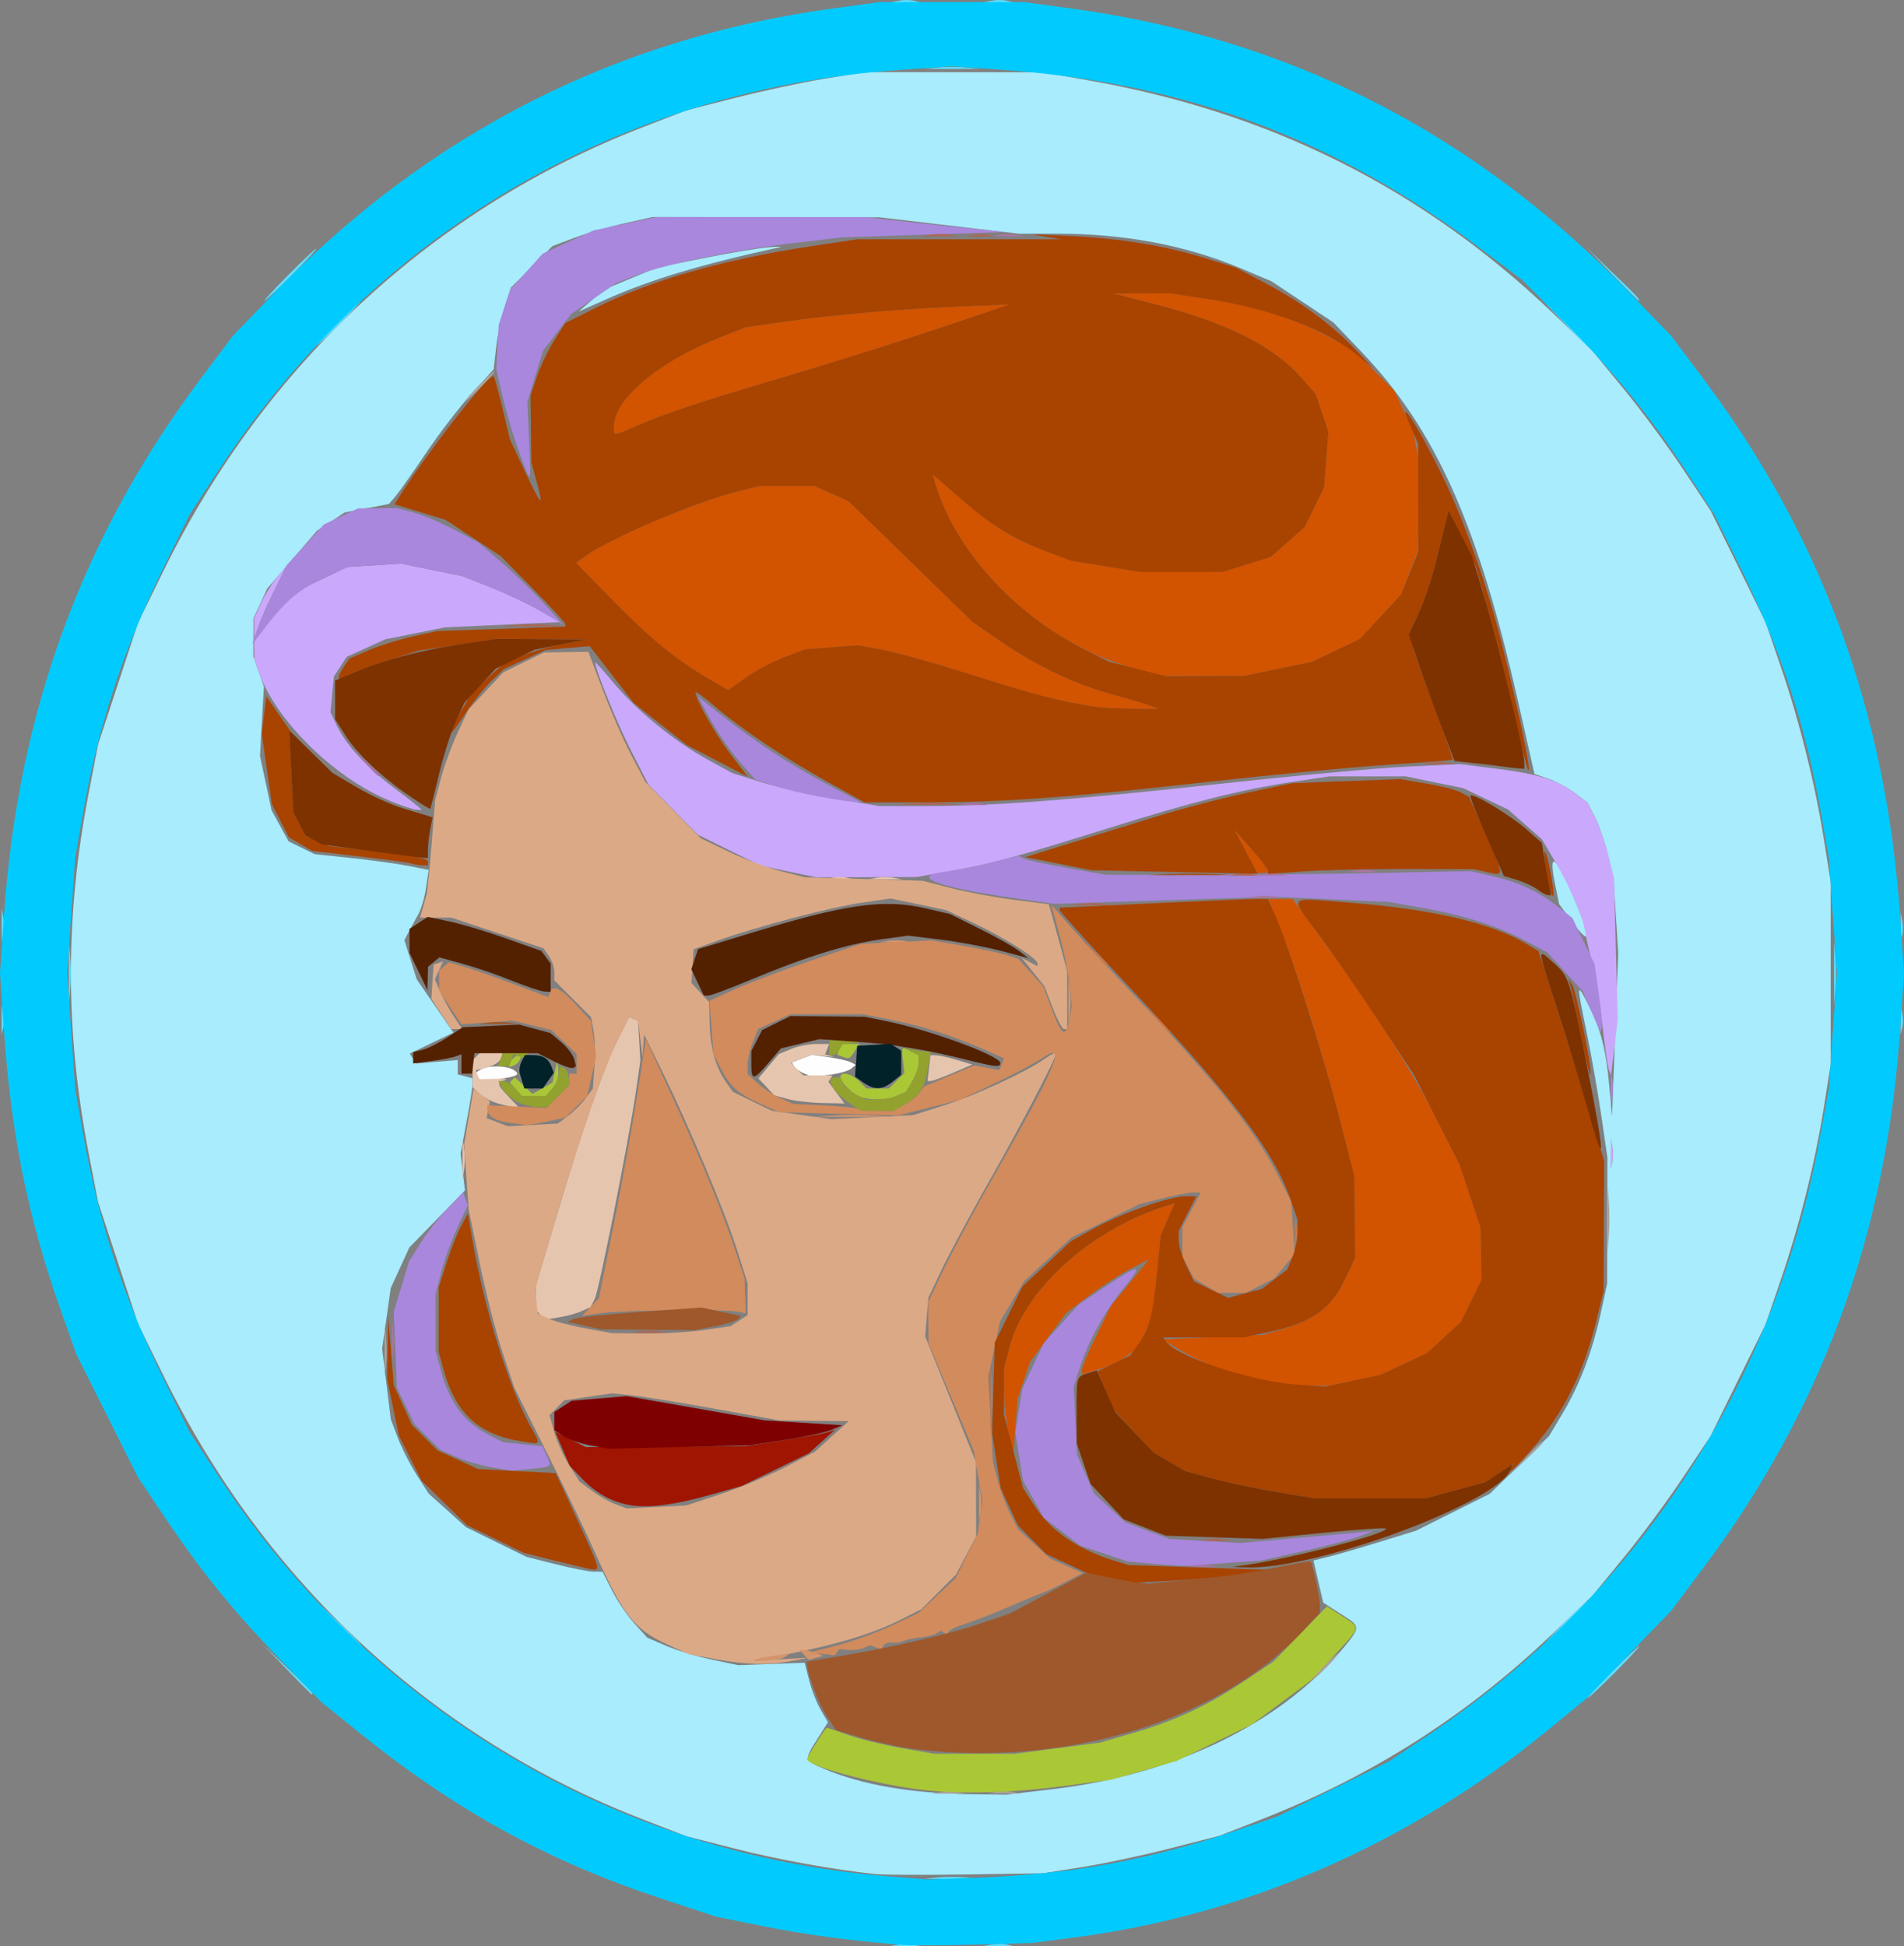 <?xml version="1.0" encoding="UTF-8" standalone="no"?>
<!-- Created with Inkscape (http://www.inkscape.org/) -->

<svg
   width="135.554mm"
   height="138.548mm"
   viewBox="0 0 135.554 138.548"
   version="1.1"
   id="svg5"
   xml:space="preserve"
   xmlns="http://www.w3.org/2000/svg"
   xmlns:svg="http://www.w3.org/2000/svg"><rect x="0" y="0" width="135.554" height="138.548" fill="#808080" stroke="none"/><defs
     id="defs2" /><g
     id="layer1"
     transform="translate(-28.316,-158.394)"><g
       id="g2251"
       transform="translate(116.245,21.83)"><path
         style="fill:#fefefe;stroke-width:0.265"
         d="m -53.889,213.258 -0.197,-0.32 0.365,-0.231 c 0.48,-0.304 1.85,-0.295 2.341,0.015 0.535,0.338 0.338,0.461 -1.086,0.672 l -1.225,0.182 -0.197,-0.32 z m 23.247,-0.255 c -0.313,-0.128 -0.647,-0.36 -0.744,-0.516 l -0.175,-0.284 0.72,-0.274 0.72,-0.274 1.214,0.175 c 0.668,0.096 1.37,0.258 1.561,0.36 l 0.347,0.185 -0.347,0.277 c -0.191,0.153 -0.883,0.346 -1.538,0.429 l -1.191,0.152 z"
         id="path2299" /><path
         style="fill:#a8ecfd;stroke-width:0.265"
         d="m -25.576,269.984 c -2.944,-0.303 -6.969,-1.032 -10.054,-1.821 l -3.44,-0.88 -3.115,-1.206 c -14.887,-5.763 -26.842,-16.822 -34.08,-31.528 l -1.829,-3.716 -1.428,-4.354 -1.428,-4.354 -0.688,-3.572 c -1.658,-8.608 -1.658,-16.792 0,-25.4 l 0.688,-3.572 1.428,-4.354 1.428,-4.354 1.829,-3.716 c 7.237,-14.705 19.192,-25.765 34.08,-31.528 l 3.115,-1.206 3.44,-0.88 c 1.892,-0.484 4.749,-1.098 6.35,-1.364 l 2.91,-0.484 6.35,0.008 6.35,0.008 3.395,0.603 c 12.857,2.283 23.648,7.703 32.87,16.507 l 2.836,2.708 2.231,2.712 c 1.227,1.492 3.123,4.053 4.212,5.691 l 1.982,2.979 1.955,3.969 1.955,3.969 1.087,3.175 c 1.328,3.878 2.45,8.378 3.08,12.357 l 0.474,2.989 v 6.482 6.482 l -0.474,2.989 c -0.631,3.979 -1.752,8.479 -3.08,12.357 l -1.087,3.175 -1.955,3.969 -1.955,3.969 -1.982,2.979 c -1.09,1.638 -2.985,4.199 -4.212,5.691 l -2.231,2.712 -2.836,2.708 c -6.087,5.811 -12.871,10.136 -20.708,13.2 l -2.985,1.167 -3.508,0.898 c -1.929,0.494 -4.758,1.096 -6.286,1.337 l -2.778,0.439 -5.424,0.084 c -2.983,0.046 -5.9,0.035 -6.482,-0.025 z m 12.569,-6.046 c 8.645,-1.016 16.129,-4.616 20.584,-9.899 1.335,-1.583 1.346,-1.69 0.25,-2.386 -0.473,-0.3 -1.015,-0.648 -1.205,-0.774 l -0.345,-0.228 -0.348,-1.496 -0.348,-1.496 1.09,-0.272 c 0.599,-0.15 2.245,-0.629 3.656,-1.065 l 2.567,-0.792 2.624,-1.314 2.624,-1.314 2.107,-2.054 2.107,-2.054 0.97,-1.622 c 1.211,-2.025 2.117,-4.408 2.708,-7.126 l 0.457,-2.1 0.009,-4.498 0.009,-4.498 -0.447,-3.043 c -0.246,-1.673 -0.725,-4.382 -1.064,-6.019 -0.699,-3.371 -0.689,-3.459 0.194,-1.715 0.852,1.682 1.224,3.144 1.455,5.723 l 0.192,2.144 0.22,-5.821 0.22,-5.821 -0.168,-2.646 -0.168,-2.646 -0.395,-1.662 c -0.217,-0.914 -0.633,-2.128 -0.923,-2.697 l -0.528,-1.035 -0.886,-0.676 c -0.487,-0.372 -1.339,-0.833 -1.892,-1.024 l -1.006,-0.348 -1.13,-5.01 C 17.316,173.944 14.272,167.133 8.991,161.605 L 6.995,159.516 4.798,158.054 2.601,156.592 0.466,155.691 C -3.477,154.029 -7.828,153.202 -12.637,153.202 h -2.765 l -4.955,-0.583 -4.955,-0.583 -8.07,-0.013 -8.07,-0.013 -1.993,0.445 c -1.096,0.245 -2.703,0.711 -3.57,1.035 l -1.577,0.59 -1.481,1.481 -1.481,1.481 -0.434,1.32 c -0.238,0.726 -0.515,2.035 -0.614,2.908 l -0.18,1.587 -1.562,1.72 c -0.859,0.946 -2.322,2.851 -3.251,4.233 -0.929,1.382 -1.904,2.765 -2.166,3.072 l -0.477,0.559 -1.578,0.304 -1.578,0.304 -0.991,0.656 -0.991,0.656 -1.765,2.054 -1.765,2.054 -0.489,1.058 -0.489,1.058 -0.006,1.356 -0.006,1.356 0.377,1.069 0.377,1.069 -0.139,2.47 -0.139,2.47 0.412,1.935 0.412,1.935 0.606,1.108 0.606,1.108 0.93,0.455 0.93,0.455 2.642,0.281 c 1.453,0.155 3.279,0.407 4.058,0.562 l 1.415,0.28 -0.181,1.233 c -0.099,0.678 -0.344,1.53 -0.543,1.894 -0.199,0.364 -0.507,0.933 -0.685,1.264 l -0.323,0.603 0.44,1.397 0.44,1.397 1.307,1.897 1.307,1.897 -1.552,0.745 -1.552,0.745 0.219,0.355 0.219,0.355 1.484,-0.123 1.484,-0.123 v 0.51 0.51 l 0.529,0.138 0.529,0.138 v 0.412 c 0,0.226 -0.192,1.433 -0.426,2.681 l -0.426,2.27 0.155,1.31 0.155,1.31 -1.98,2.034 -1.98,2.034 -0.661,1.443 -0.661,1.443 -0.306,2.162 -0.306,2.162 0.309,2.512 0.309,2.512 0.505,1.328 c 0.278,0.73 0.884,1.92 1.349,2.643 l 0.844,1.315 1.327,1.193 1.327,1.193 2.151,1.057 2.151,1.057 2.093,0.528 c 1.151,0.29 2.369,0.528 2.708,0.528 h 0.615 l 0.675,1.332 c 0.371,0.733 1.089,1.79 1.594,2.35 l 0.919,1.017 1.352,0.582 c 0.743,0.32 2.201,0.76 3.239,0.978 l 1.887,0.397 2.364,-0.087 2.364,-0.087 0.32,1.253 c 0.176,0.689 0.549,1.642 0.829,2.117 l 0.509,0.864 -0.745,1.178 c -0.961,1.519 -0.959,1.527 0.458,2.135 2.664,1.142 6.205,1.757 10.44,1.813 l 2.515,0.034 z m 37.02,-61.74 -0.946,-1.274 -0.311,-1.548 c -0.48,-2.39 0.147,-1.821 1.452,1.318 1.165,2.8 1.105,3.256 -0.196,1.504 z m -69.843,-44.235 0.913,-0.788 1.888,-0.786 1.888,-0.786 3.284,-0.659 c 1.806,-0.363 3.879,-0.71 4.607,-0.772 0.728,-0.062 1.085,-0.06 0.794,0.003 -5.56,1.209 -9.119,2.278 -12.303,3.694 l -1.984,0.882 0.913,-0.788 z m 72.696,60.263 -0.115,-0.598 -0.005,1.058 -0.005,1.058 0.12,-0.46 c 0.066,-0.253 0.069,-0.729 0.005,-1.058 z"
         id="path2297" /><path
         style="fill:#caa8fc;stroke-width:0.265"
         d="m 26.746,218.686 0.005,-1.058 0.115,0.598 c 0.063,0.329 0.061,0.805 -0.005,1.058 l -0.12,0.46 0.005,-1.058 z m -0.131,-5.953 c -0.085,-0.218 -0.298,-1.707 -0.475,-3.307 -0.176,-1.601 -0.486,-3.506 -0.689,-4.233 -0.202,-0.728 -0.428,-1.724 -0.503,-2.215 -0.174,-1.148 -1.052,-3.199 -2.199,-5.137 l -0.907,-1.531 -1.202,-1.058 -1.202,-1.058 -1.606,-0.763 -1.606,-0.763 -2.039,-0.418 -2.039,-0.418 -2.723,0.002 -2.723,0.002 -2.646,0.398 c -3.649,0.55 -7.073,1.409 -12.965,3.255 -6.634,2.078 -8.529,2.594 -11.377,3.093 l -2.381,0.418 -3.572,0.013 -3.572,0.013 -1.984,-0.417 -1.984,-0.417 -2.233,-1.101 -2.233,-1.101 -1.76,-1.785 -1.76,-1.785 -1.203,-2.345 c -0.994,-1.937 -2.585,-5.841 -2.585,-6.343 0,-0.072 0.596,0.585 1.323,1.46 1.63,1.958 4.318,4.151 6.665,5.436 l 1.77,0.97 2.066,0.648 c 1.136,0.356 3.495,0.885 5.241,1.175 l 3.175,0.527 3.352,5e-5 c 4.757,7e-5 10.068,-0.403 20.989,-1.594 5.239,-0.571 11.201,-1.118 13.249,-1.216 l 3.724,-0.177 2.593,0.326 c 2.99,0.376 4.383,0.811 5.621,1.756 l 0.881,0.672 0.528,1.035 c 0.29,0.569 0.716,1.783 0.945,2.697 l 0.417,1.662 0.127,5.027 0.127,5.027 -0.236,1.984 -0.236,1.984 z M -60.201,193.561 c -3.912,-1.608 -8.08,-5.692 -9.279,-9.091 l -0.353,-0.999 -0.006,-1.442 -0.006,-1.442 0.481,-1.058 c 0.264,-0.582 0.779,-1.416 1.143,-1.852 l 0.663,-0.794 -1.033,2.117 c -0.568,1.164 -1.033,2.295 -1.033,2.514 l 8.2e-4,0.397 0.723,-0.926 c 0.398,-0.509 1.081,-1.267 1.518,-1.683 l 0.795,-0.757 1.69,-0.806 1.69,-0.806 1.907,-0.122 1.907,-0.122 2.185,0.443 2.185,0.443 2.023,0.801 c 1.113,0.441 2.678,1.179 3.478,1.64 l 1.455,0.839 -4.09,0.186 -4.09,0.186 -2.128,0.426 -2.128,0.426 -1.367,0.62 -1.367,0.62 -0.46,0.701 -0.46,0.701 -0.122,1.271 -0.122,1.271 0.444,0.935 c 0.645,1.359 2.075,2.936 3.937,4.342 0.898,0.678 1.745,1.332 1.883,1.454 l 0.251,0.222 -0.384,-0.006 c -0.211,-0.003 -1.082,-0.293 -1.936,-0.644 z"
         id="path2295" /><path
         style="fill:#e6c5ae;stroke-width:0.265"
         d="m -49.455,230.162 -0.331,-0.337 v -0.848 -0.848 l 1.437,-4.853 c 1.837,-6.204 3.4,-10.711 4.408,-12.706 l 0.795,-1.575 0.318,0.105 0.318,0.105 0.085,1.434 0.085,1.434 -0.303,2.117 c -0.485,3.383 -2.638,14.233 -2.948,14.854 l -0.283,0.566 -0.641,0.292 c -0.353,0.161 -1.084,0.361 -1.625,0.446 l -0.984,0.154 z m -5.543,-11.079 v -1.455 l 0.11,0.728 c 0.061,0.4 0.061,1.055 0,1.455 l -0.11,0.728 z m 2.472,-3.976 c -0.416,-0.125 -0.981,-0.43 -1.257,-0.68 l -0.501,-0.453 v -0.964 -0.964 l 0.318,-0.318 0.318,-0.318 h 0.741 0.741 l -0.004,0.198 c -0.009,0.433 -0.429,0.787 -1.139,0.961 l -0.746,0.183 0.113,0.321 0.113,0.321 1.162,-0.03 c 0.639,-0.017 0.954,0.022 0.699,0.086 -0.621,0.156 -0.587,0.315 0.248,1.187 l 0.711,0.742 -0.38,-0.023 c -0.209,-0.013 -0.72,-0.125 -1.136,-0.249 z m 20.693,-0.304 -0.965,-0.257 -0.569,-0.606 -0.569,-0.606 0.728,-0.865 0.728,-0.865 0.864,-0.361 c 0.475,-0.198 1.281,-0.361 1.79,-0.361 h 0.926 l -0.144,0.376 -0.144,0.376 0.483,0.114 c 0.266,0.063 0.061,0.066 -0.455,0.007 l -0.938,-0.107 -0.762,0.29 -0.762,0.29 0.446,0.446 0.446,0.446 h 1.033 1.033 l -0.142,0.23 -0.142,0.23 0.568,0.769 0.568,0.769 -1.529,-0.027 c -0.841,-0.015 -1.963,-0.143 -2.494,-0.284 z m 10.043,-2.202 0.108,-0.926 0.434,0.02 c 0.239,0.011 0.908,0.163 1.488,0.338 l 1.054,0.318 -1.367,0.588 c -0.752,0.324 -1.47,0.588 -1.596,0.588 h -0.229 z m -6.892,-13.549 c 0.329,-0.063 0.805,-0.061 1.058,0.005 l 0.46,0.12 -1.058,-0.005 -1.058,-0.005 0.598,-0.115 z m 3.172,5.3e-4 c 0.327,-0.063 0.863,-0.063 1.191,0 l 0.595,0.115 h -1.191 -1.191 z"
         id="path2293" /><path
         style="fill:#5cddfe;stroke-width:0.265"
         d="m -23.919,274.988 c 0.329,-0.063 0.805,-0.061 1.058,0.005 l 0.46,0.12 -1.058,-0.005 -1.058,-0.005 0.598,-0.115 z m 6.615,0 c 0.329,-0.063 0.805,-0.061 1.058,0.005 l 0.46,0.12 -1.058,-0.005 -1.058,-0.005 0.598,-0.115 z m -3.84,-4.768 c 0.546,-0.057 1.439,-0.057 1.984,0 l 0.992,0.104 h -1.984 -1.984 z m 47.956,-14.624 c 1.011,-1.019 1.897,-1.852 1.97,-1.852 0.073,0 -0.695,0.833 -1.706,1.852 -1.011,1.019 -1.897,1.852 -1.97,1.852 -0.073,0 0.695,-0.833 1.706,-1.852 z m -94.332,-0.198 -1.712,-1.786 1.786,1.712 c 1.659,1.59 1.907,1.86 1.712,1.86 -0.041,0 -0.844,-0.804 -1.786,-1.786 z m 3.571,-3.307 -1.579,-1.654 1.654,1.579 c 0.91,0.869 1.654,1.613 1.654,1.654 0,0.196 -0.261,-0.043 -1.728,-1.579 z m 87.321,0.066 c 0.864,-0.873 1.63,-1.587 1.703,-1.587 0.073,0 -0.575,0.714 -1.439,1.587 -0.864,0.873 -1.63,1.587 -1.703,1.587 -0.073,0 0.575,-0.714 1.439,-1.587 z m -111.191,-42.995 0.005,-1.058 0.115,0.598 c 0.063,0.329 0.061,0.805 -0.005,1.058 l -0.12,0.46 z m 135.202,0 0.005,-1.058 0.115,0.598 c 0.063,0.329 0.061,0.805 -0.005,1.058 l -0.12,0.46 0.005,-1.058 z m -130.414,-3.307 v -2.249 l 0.101,1.124 c 0.056,0.618 0.056,1.631 0,2.249 l -0.101,1.124 z m 125.677,0 v -2.249 l 0.101,1.124 c 0.056,0.618 0.056,1.631 0,2.249 l -0.101,1.124 z m -130.46,-3.44 v -1.191 l 0.115,0.595 c 0.063,0.327 0.063,0.863 0,1.191 l -0.115,0.595 z m 135.197,0.132 0.005,-1.058 0.115,0.598 c 0.063,0.329 0.061,0.805 -0.005,1.058 l -0.12,0.46 0.005,-1.058 z M -63.941,159.552 c 0.864,-0.873 1.63,-1.587 1.703,-1.587 0.073,0 -0.575,0.714 -1.439,1.587 -0.864,0.873 -1.63,1.587 -1.703,1.587 -0.073,0 0.575,-0.714 1.439,-1.587 z m 87.304,-0.066 -1.579,-1.654 1.654,1.579 c 1.536,1.467 1.775,1.728 1.579,1.728 -0.041,0 -0.785,-0.744 -1.654,-1.654 z m -90.744,-3.373 c 1.011,-1.019 1.897,-1.852 1.97,-1.852 0.073,0 -0.695,0.833 -1.706,1.852 -1.011,1.019 -1.897,1.852 -1.97,1.852 -0.073,0 0.695,-0.833 1.706,-1.852 z m 94.185,-0.066 -1.845,-1.918 1.918,1.845 c 1.782,1.714 2.039,1.991 1.845,1.991 -0.04,0 -0.903,-0.863 -1.918,-1.918 z m -47.949,-14.679 c 0.546,-0.057 1.439,-0.057 1.984,0 l 0.992,0.104 h -1.984 -1.984 z m -2.775,-4.757 c 0.329,-0.063 0.805,-0.061 1.058,0.005 l 0.46,0.12 -1.058,-0.005 -1.058,-0.005 z m 6.615,0 c 0.329,-0.063 0.805,-0.061 1.058,0.005 l 0.46,0.12 -1.058,-0.005 -1.058,-0.005 z"
         id="path2291" /><path
         style="fill:#a987dd;stroke-width:0.265"
         d="m -5.626,247.91 -2.01,-0.182 -1.694,-0.565 -1.694,-0.565 -1.297,-0.991 -1.297,-0.991 -0.74,-1.323 -0.74,-1.323 -0.274,-1.727 -0.274,-1.727 0.252,-1.55 0.252,-1.55 0.761,-1.617 0.761,-1.617 1.249,-1.382 1.249,-1.382 2.001,-1.339 c 2.363,-1.581 2.629,-1.54 1.194,0.185 -1.301,1.564 -2.497,3.723 -3.101,5.599 l -0.456,1.416 0.115,2.42 0.115,2.42 0.606,1.383 0.606,1.383 1.116,1.029 1.116,1.029 1.566,0.59 1.566,0.59 2.535,0.143 2.535,0.143 3.55,-0.312 c 1.953,-0.171 4.086,-0.367 4.741,-0.435 l 1.191,-0.123 -0.997,0.387 c -0.548,0.213 -2.35,0.69 -4.004,1.061 l -3.007,0.674 -2.081,0.144 c -1.145,0.079 -2.379,0.177 -2.743,0.216 -0.364,0.04 -1.566,-0.01 -2.672,-0.11 z m -47.303,-6.888 c -0.783,-0.137 -1.925,-0.471 -2.537,-0.742 l -1.114,-0.493 -0.921,-0.921 -0.921,-0.921 -0.625,-1.295 -0.625,-1.295 -0.113,-2.7 -0.113,-2.7 0.548,-1.798 0.548,-1.798 0.83,-1.323 c 0.456,-0.728 1.322,-1.831 1.924,-2.453 l 1.094,-1.13 0.162,0.462 0.162,0.462 -0.742,1.594 c -0.408,0.877 -0.925,2.304 -1.149,3.171 l -0.407,1.577 0.003,1.995 0.003,1.995 0.353,1.323 c 0.646,2.424 1.678,3.797 3.574,4.754 l 0.89,0.449 1.399,0.144 1.399,0.144 0.301,0.661 c 0.375,0.823 0.408,0.796 -1.178,0.954 l -1.318,0.131 z m 79.68,-26.966 v -1.191 l 0.115,0.595 c 0.063,0.327 0.063,0.863 0,1.191 l -0.115,0.595 z m -1.374,-5.472 -0.64,-1.463 -1.264,-1.383 -1.264,-1.383 -1.535,-0.814 c -2.014,-1.068 -4.368,-1.82 -7.33,-2.343 l -2.407,-0.425 -4.101,-0.184 -4.101,-0.184 -7.818,0.254 -7.818,0.254 -3.03,-0.438 c -5.343,-0.772 -7.298,-1.546 -4.684,-1.854 0.764,-0.09 2.247,-0.382 3.297,-0.648 l 1.907,-0.485 0.341,0.189 c 0.188,0.104 1.592,0.409 3.12,0.677 l 2.778,0.488 6.482,0.001 c 3.565,8e-4 9.399,-0.058 12.965,-0.131 l 6.482,-0.132 1.587,0.361 c 1.829,0.416 3.289,1.102 4.687,2.202 l 0.983,0.773 0.791,1.639 0.791,1.639 0.304,2.165 c 0.167,1.191 0.262,2.283 0.21,2.427 l -0.094,0.262 -0.64,-1.463 z m -55.01,-15.313 c -1.067,-0.195 -2.524,-0.548 -3.238,-0.785 l -1.298,-0.431 -1.127,-1.29 c -0.62,-0.71 -1.538,-2.04 -2.041,-2.956 l -0.914,-1.666 1.708,1.346 c 2.478,1.953 4.806,3.474 7.521,4.916 l 2.389,1.269 -0.529,-0.024 c -0.291,-0.013 -1.402,-0.183 -2.469,-0.378 z M -69.772,181.777 c 0.106,-0.364 0.655,-1.631 1.22,-2.817 l 1.028,-2.155 1.329,-1.454 1.329,-1.454 1.21,-0.569 1.21,-0.569 1.375,-0.016 1.375,-0.016 1.186,0.316 c 0.652,0.174 1.959,0.723 2.905,1.22 l 1.72,0.905 1.62,1.386 c 0.891,0.762 2.255,2.085 3.032,2.939 l 1.412,1.553 -1.369,-0.842 c -0.753,-0.463 -2.364,-1.244 -3.58,-1.734 l -2.21,-0.891 -2.205,-0.447 -2.205,-0.447 -1.892,0.121 -1.892,0.121 -1.53,0.7 c -1.871,0.857 -2.891,1.69 -4.231,3.455 l -1.027,1.354 z m 18.81,-13.024 c -0.39,-1.051 -0.918,-2.811 -1.174,-3.911 l -0.465,-1.999 0.089,-1.579 0.089,-1.579 0.411,-1.249 0.411,-1.249 1.154,-1.283 1.154,-1.283 1.804,-0.825 1.804,-0.825 2.249,-0.479 2.249,-0.479 7.408,0.002 7.408,0.002 3.307,0.364 c 1.819,0.2 4.081,0.44 5.027,0.533 l 1.72,0.169 -5.821,0.189 -5.821,0.189 -3.44,0.405 c -4.253,0.501 -9.024,1.468 -11.07,2.246 l -1.545,0.587 -1.63,1.114 -1.63,1.114 -0.998,1.306 -0.998,1.306 -0.557,1.812 -0.557,1.812 0.122,2.753 c 0.146,3.275 0.183,3.23 -0.703,0.841 z"
         id="path2289" /><path
         style="fill:#dca986;stroke-width:0.265"
         d="m -36.999,254.674 -1.898,-0.344 -1.534,-0.702 c -2.378,-1.089 -3.166,-2.107 -5.247,-6.781 -0.546,-1.227 -2.037,-4.315 -3.313,-6.861 l -2.32,-4.63 -0.833,-2.488 c -0.458,-1.369 -1.19,-4.226 -1.627,-6.35 l -0.794,-3.862 -0.162,-2.308 -0.162,-2.308 0.338,-1.978 0.338,-1.978 0.579,0.437 0.579,0.437 -0.115,0.602 -0.115,0.602 0.758,0.292 0.758,0.292 1.777,-0.097 1.777,-0.097 0.72,-0.537 c 0.396,-0.296 0.957,-0.856 1.248,-1.245 l 0.528,-0.708 0.114,-1.582 c 0.063,-0.87 0.033,-2.016 -0.067,-2.547 l -0.181,-0.965 -1.305,-1.305 -1.305,-1.305 v -0.59 c 0,-0.324 -0.175,-0.839 -0.388,-1.144 l -0.388,-0.554 -3.285,-1.092 -3.285,-1.092 h -1.107 -1.107 l 0.171,-0.595 c 0.094,-0.327 0.223,-0.783 0.285,-1.012 0.063,-0.229 0.226,-1.836 0.363,-3.572 l 0.249,-3.156 0.42,-1.587 c 0.231,-0.873 0.765,-2.328 1.186,-3.234 l 0.766,-1.647 1.241,-1.327 1.241,-1.327 1.444,-0.707 1.444,-0.707 1.587,-0.024 1.587,-0.024 1.025,2.718 c 0.564,1.495 1.475,3.578 2.026,4.63 l 1.001,1.913 1.987,2.014 1.987,2.014 1.988,0.951 c 1.094,0.523 2.76,1.145 3.704,1.383 l 1.716,0.432 4.175,0.122 4.175,0.122 2.043,0.524 c 1.124,0.288 3.148,0.664 4.499,0.836 l 2.456,0.312 0.373,1.334 c 0.205,0.734 0.498,1.811 0.651,2.393 l 0.279,1.058 0.002,2.051 0.002,2.051 h -0.228 c -0.125,0 -0.488,-0.685 -0.807,-1.521 l -0.579,-1.521 -0.816,-1.02 -0.815,-1.02 0.564,0.302 0.564,0.302 -5.29e-4,-0.208 c -7.94e-4,-0.341 -2.374,-1.838 -4.507,-2.844 l -1.994,-0.94 -1.975,-0.414 -1.975,-0.414 -2.067,0.301 c -2.237,0.325 -7.472,1.703 -10.236,2.694 l -1.72,0.617 -0.079,1.204 -0.079,1.204 0.626,0.676 0.626,0.676 0.04,1.533 c 0.046,1.738 0.428,3.111 1.157,4.149 l 0.499,0.711 1.383,0.674 1.383,0.674 2.117,0.298 2.117,0.298 2.91,-0.141 2.91,-0.141 2.249,-0.714 c 2.253,-0.715 5.844,-2.383 7.21,-3.348 0.4,-0.283 0.728,-0.435 0.728,-0.338 0,0.344 -2.478,5.078 -4.796,9.162 -1.293,2.279 -2.789,5.064 -3.323,6.19 l -0.972,2.047 -0.114,1.373 -0.114,1.373 1.808,4.476 1.808,4.476 0.007,2.646 0.007,2.646 -0.715,1.356 -0.715,1.356 -1.238,1.238 -1.238,1.238 -1.496,0.755 c -1.882,0.95 -4.538,1.761 -7.875,2.404 l -2.598,0.501 1.984,-0.108 1.984,-0.108 -1.191,0.229 c -1.647,0.316 -3.243,0.28 -5.47,-0.124 z m 0.406,-11.756 c 1.362,-0.451 3.423,-1.312 4.58,-1.914 l 2.104,-1.095 1.199,-1.086 1.199,-1.086 -2.472,-0.027 -2.472,-0.027 -4.498,-0.813 c -2.474,-0.447 -5.153,-0.882 -5.953,-0.965 l -1.455,-0.152 -1.699,0.251 -1.699,0.251 -0.524,0.524 -0.524,0.524 0.34,1.214 c 0.187,0.668 0.669,1.732 1.07,2.366 l 0.73,1.152 0.888,0.662 c 0.488,0.364 1.245,0.795 1.681,0.957 l 0.794,0.295 2.117,-0.105 2.117,-0.105 z m -1.162,-11.676 1.843,-0.266 0.604,-0.396 0.604,-0.396 v -1.131 -1.131 L -35.45,225.552 c -0.845,-2.683 -3.388,-8.747 -5.321,-12.687 l -1.298,-2.646 -0.063,0.794 -0.063,0.794 -0.157,-1.302 -0.157,-1.302 -0.318,-0.104 -0.318,-0.104 -0.808,1.601 c -0.982,1.946 -2.961,7.694 -4.631,13.452 l -1.237,4.265 0.084,0.874 0.084,0.874 0.762,0.364 c 0.419,0.2 1.61,0.518 2.646,0.706 l 1.884,0.342 2.381,0.019 c 1.31,0.01 3.211,-0.101 4.224,-0.248 z m -18.755,-22.493 -0.71,-1.074 0.08,-1.221 0.08,-1.221 0.336,-0.111 0.336,-0.111 -0.292,0.641 -0.292,0.641 0.402,0.904 c 0.221,0.497 0.659,1.291 0.974,1.764 l 0.573,0.86 h -0.388 -0.388 z"
         id="path2287" /><path
         style="fill:#aaa39c;stroke-width:0.265"
         d="m -21.012,264.14 c 0.327,-0.063 0.863,-0.063 1.191,0 l 0.595,0.115 h -1.191 -1.191 z m 3.969,0 c 0.327,-0.063 0.863,-0.063 1.191,0 l 0.595,0.115 h -1.191 -1.191 z m 23.349,-8.941 c 0.494,-0.509 0.957,-0.926 1.03,-0.926 0.073,0 -0.272,0.417 -0.765,0.926 -0.494,0.509 -0.957,0.926 -1.03,0.926 -0.073,0 0.272,-0.417 0.765,-0.926 z m 14.276,-14.751 c 1.096,-1.168 1.334,-1.378 1.334,-1.18 0,0.043 -0.566,0.608 -1.257,1.257 l -1.257,1.18 z m -81.129,-7.739 0.002,-1.852 0.104,0.998 c 0.057,0.549 0.056,1.382 -0.002,1.852 l -0.106,0.854 0.002,-1.852 z M 26.51,223.316 v -2.514 l 0.099,1.257 c 0.054,0.691 0.054,1.822 0,2.514 l -0.099,1.257 z m -80.396,-59.267 c 0.568,-0.582 1.093,-1.058 1.166,-1.058 0.073,0 -0.333,0.476 -0.901,1.058 -0.568,0.582 -1.093,1.058 -1.166,1.058 -0.073,0 0.333,-0.476 0.901,-1.058 z"
         id="path2285" /><path
         style="fill:#d4956d;stroke-width:0.265"
         d="m -34.153,254.706 c 0.061,-0.052 0.646,-0.173 1.301,-0.268 l 1.191,-0.173 -0.397,0.264 c -0.357,0.238 -2.36,0.407 -2.095,0.177 z m 3.465,-0.341 -0.333,-0.357 0.341,0.019 c 0.188,0.01 0.573,0.109 0.856,0.22 l 0.515,0.202 -0.523,0.137 -0.523,0.137 z m 12.463,-10.808 0.004,-1.323 0.111,0.731 c 0.061,0.402 0.059,0.997 -0.004,1.323 l -0.114,0.592 0.004,-1.323 z m -10.319,-27.58 c 0.842,-0.053 2.152,-0.052 2.91,0.001 l 1.379,0.097 -2.91,-0.001 -2.91,-0.001 z m 16.675,-8.139 0.003,-1.587 0.107,0.865 c 0.059,0.476 0.058,1.19 -0.003,1.587 l -0.11,0.723 0.003,-1.587 z m -12.848,-4.288 c 0.327,-0.063 0.863,-0.063 1.191,0 l 0.595,0.115 h -1.191 -1.191 z"
         id="path2283" /><path
         style="fill:#01cbfe;stroke-width:0.265"
         d="m -23.724,275.014 c -3.551,-0.272 -6.918,-0.724 -9.922,-1.333 l -3.307,-0.67 -3.836,-1.266 c -8.052,-2.656 -14.649,-6.266 -21.431,-11.728 l -2.778,-2.237 -3.045,-3.143 c -3.356,-3.464 -5.628,-6.276 -8.309,-10.287 l -1.769,-2.646 -2.186,-4.366 -2.186,-4.366 -1.128,-3.175 c -2.286,-6.438 -3.517,-12.491 -4.019,-19.767 l -0.288,-4.177 0.288,-4.177 c 0.995,-14.426 5.587,-26.937 14.004,-38.156 l 2.283,-3.043 2.913,-3.016 c 10.991,-11.381 24.37,-18.2 39.822,-20.296 l 3.307,-0.449 h 5.159 5.159 l 3.278,0.445 c 15.542,2.109 28.776,8.852 39.852,20.305 l 2.913,3.012 2.283,3.043 c 8.418,11.219 13.009,23.73 14.004,38.156 l 0.288,4.177 -0.288,4.177 c -0.995,14.425 -5.584,26.931 -14.003,38.156 l -2.282,3.043 -3.046,3.147 -3.046,3.147 -2.842,2.327 c -9.757,7.989 -21.364,13.055 -33.538,14.637 l -3.043,0.395 -3.969,0.116 c -2.183,0.064 -4.564,0.07 -5.292,0.015 z m 11.774,-5.286 c 3.864,-0.504 8.029,-1.485 11.906,-2.804 l 3.043,-1.035 3.969,-1.957 3.969,-1.957 2.696,-1.801 c 14.943,-9.983 24.723,-24.851 27.993,-42.559 l 0.646,-3.495 0.289,-4.133 0.289,-4.133 -0.287,-4.11 -0.287,-4.11 -0.52,-2.967 c -1.137,-6.489 -2.86,-11.752 -5.82,-17.784 l -1.818,-3.704 -1.896,-2.91 c -2.596,-3.984 -5.376,-7.392 -8.868,-10.869 l -2.944,-2.932 -3.201,-2.409 C 7.131,146.472 -3.62,142.469 -16.382,141.55 l -3.77,-0.271 -3.903,0.277 c -19.862,1.408 -37.278,11.669 -48.287,28.447 l -2.083,3.175 -1.816,3.704 c -2.96,6.038 -4.681,11.299 -5.818,17.784 l -0.52,2.967 -0.287,4.11 -0.287,4.11 0.287,4.11 0.287,4.11 0.52,2.967 c 1.137,6.485 2.858,11.746 5.818,17.784 l 1.816,3.704 2.083,3.175 c 10.847,16.532 28.242,26.905 47.691,28.441 l 2.778,0.219 3.44,-0.12 c 1.892,-0.066 4.809,-0.299 6.482,-0.517 z"
         id="path2281" /><path
         style="fill:#a975a2;stroke-width:0.265"
         d="m -2.753,248 c 0.329,-0.063 0.805,-0.061 1.058,0.005 l 0.46,0.12 -1.058,-0.005 -1.058,-0.005 z M -60.025,232.048 v -1.455 l 0.11,0.728 c 0.061,0.4 0.061,1.055 0,1.455 l -0.11,0.728 z M 1.478,200.375 c 0.327,-0.063 0.863,-0.063 1.191,0 l 0.595,0.115 H 2.073 0.882 Z m 0.529,-1.587 c 0.327,-0.063 0.863,-0.063 1.191,0 l 0.595,0.115 H 2.602 1.411 Z m 6.618,-0.265 c 0.329,-0.063 0.805,-0.061 1.058,0.005 l 0.46,0.12 -1.058,-0.005 -1.058,-0.005 0.598,-0.115 z m -27.781,-4.763 c 0.329,-0.063 0.805,-0.061 1.058,0.005 l 0.46,0.12 -1.058,-0.005 -1.058,-0.005 0.598,-0.115 z m -42.814,-2.922 -0.912,-0.992 0.992,0.912 c 0.924,0.849 1.114,1.073 0.912,1.073 -0.044,0 -0.491,-0.446 -0.992,-0.992 z m 45.192,-37.559 c 0.327,-0.063 0.863,-0.063 1.191,0 l 0.595,0.115 h -1.191 -1.191 z"
         id="path2279" /><path
         style="fill:#d18b5d;stroke-width:0.265"
         d="m -29.413,254.311 -0.926,-0.093 1.984,-0.513 c 1.091,-0.282 2.845,-0.918 3.897,-1.412 l 1.913,-0.899 1.323,-1.238 1.323,-1.238 0.784,-1.57 0.784,-1.57 0.175,-1.168 0.175,-1.168 -0.312,-1.795 -0.312,-1.795 -1.609,-3.836 -1.609,-3.836 -0.014,-1.455 -0.014,-1.455 1.065,-2.249 c 0.586,-1.237 2.116,-4.094 3.399,-6.35 4.736,-8.323 5.439,-9.985 3.729,-8.823 -0.557,0.378 -2.119,1.212 -3.472,1.853 l -2.46,1.165 -2.179,0.551 -2.179,0.551 -4.255,-0.111 -4.255,-0.111 -1.313,-0.591 c -1.628,-0.732 -2.171,-1.215 -2.839,-2.523 l -0.524,-1.027 -0.144,-1.899 -0.144,-1.899 1.953,-0.875 c 1.074,-0.481 3.5,-1.392 5.392,-2.023 l 3.44,-1.148 2.514,-0.126 2.514,-0.126 2.249,0.386 c 1.237,0.212 2.628,0.509 3.091,0.658 l 0.842,0.272 0.889,0.984 0.889,0.984 0.616,1.647 c 0.704,1.882 0.983,2.042 1.233,0.705 l 0.177,-0.942 -0.177,-1.563 c -0.097,-0.859 -0.347,-2.192 -0.555,-2.961 -0.208,-0.769 -0.457,-1.696 -0.553,-2.06 l -0.175,-0.661 1.028,1.189 c 0.565,0.654 2.712,2.976 4.77,5.159 6.182,6.559 8.763,9.802 10.423,13.098 l 0.866,1.72 0.122,1.861 0.122,1.861 -0.726,0.863 -0.726,0.863 -1.015,0.518 -1.015,0.518 -1.003,-0.001 -1.003,-0.001 -0.847,-0.516 -0.847,-0.516 -0.41,-0.792 -0.41,-0.792 v -1.032 -1.032 l 0.654,-1.23 0.654,-1.23 h -0.55 c -0.302,0 -1.281,0.185 -2.175,0.41 l -1.626,0.41 -2.423,1.19 -2.423,1.19 -1.678,1.544 -1.678,1.544 -0.865,1.44 -0.865,1.44 -0.419,1.964 -0.419,1.964 0.164,3.043 0.164,3.043 0.351,1.323 c 0.193,0.728 0.598,1.805 0.899,2.393 l 0.547,1.07 1.147,1.048 1.147,1.048 1.147,0.511 1.147,0.511 -1.279,0.665 c -0.703,0.366 -1.338,0.672 -1.411,0.68 -0.073,0.008 -1.144,0.451 -2.381,0.983 -1.237,0.533 -2.755,1.126 -3.373,1.318 -0.618,0.192 -1.124,0.447 -1.124,0.566 v 0.216 l -0.265,-0.164 -0.265,-0.164 -0.319,0.197 c -0.175,0.108 -0.681,0.235 -1.124,0.281 -0.443,0.046 -0.984,0.162 -1.203,0.256 -0.218,0.094 -0.595,0.148 -0.836,0.118 -0.242,-0.029 -0.513,0.066 -0.604,0.212 l -0.164,0.266 -0.388,-0.149 -0.388,-0.149 -0.463,0.2 c -0.255,0.11 -0.747,0.172 -1.094,0.137 l -0.631,-0.063 -0.163,0.222 -0.163,0.222 z m 5.818,-39.063 c 0.421,-0.217 0.921,-0.608 1.111,-0.867 l 0.347,-0.472 1.785,-0.75 1.785,-0.75 0.896,0.168 0.896,0.168 0.161,-0.419 0.161,-0.419 -1.458,-0.645 c -2.193,-0.97 -4.533,-1.713 -6.697,-2.127 l -1.942,-0.372 -2.556,0.006 -2.556,0.006 -1.134,0.515 -1.134,0.515 -0.387,0.926 c -0.213,0.509 -0.387,1.233 -0.387,1.609 v 0.683 l 0.728,0.664 c 0.4,0.365 1.128,0.843 1.618,1.062 l 0.891,0.398 2.261,0.115 c 1.244,0.063 2.321,0.175 2.395,0.248 0.073,0.073 0.655,0.133 1.293,0.133 h 1.16 z m -22.284,14.352 0.592,-0.63 1.059,-5.274 c 0.582,-2.901 1.333,-7.05 1.668,-9.22 l 0.609,-3.945 1.931,4.206 c 2.083,4.538 3.575,8.189 4.51,11.034 l 0.589,1.793 0.042,1.25 0.042,1.25 -0.529,-0.115 c -0.866,-0.188 -8.085,-0.122 -9.654,0.088 l -1.452,0.194 z m -5.758,-13.095 c -0.994,-0.12 -1.589,-0.48 -1.589,-0.963 v -0.3 l 2.109,0.096 2.109,0.096 0.801,-0.801 0.801,-0.801 v -0.417 -0.417 h 0.265 0.265 v -0.696 -0.696 l -0.914,-0.862 -0.914,-0.862 -1.365,-0.327 -1.365,-0.327 -1.821,0.13 -1.821,0.13 -0.795,-1.201 -0.795,-1.201 V 206.37 205.654 l 0.357,-0.296 0.357,-0.296 1.164,0.351 c 0.64,0.193 2.228,0.752 3.528,1.243 l 2.363,0.892 0.106,-0.318 c 0.197,-0.59 0.783,-0.324 1.86,0.845 l 1.072,1.163 0.188,1.251 0.188,1.251 -0.318,1.421 -0.318,1.421 -0.773,0.773 -0.773,0.773 -1.338,0.287 c -0.736,0.158 -1.421,0.268 -1.523,0.245 -0.102,-0.023 -0.602,-0.092 -1.11,-0.154 z"
         id="path2277" /><path
         style="fill:#aac736;stroke-width:0.265"
         d="m -21.607,264.053 c -3.233,-0.276 -8.864,-1.714 -8.864,-2.264 0,-0.152 1.306,-2.225 1.402,-2.225 0.04,0 0.743,0.236 1.563,0.524 0.82,0.288 2.528,0.705 3.796,0.926 l 2.304,0.402 h 2.862 2.862 l 3.026,-0.397 3.026,-0.397 2.288,-0.663 c 3.033,-0.879 5.324,-1.941 7.929,-3.678 l 2.146,-1.43 1.904,-1.966 1.904,-1.966 1.071,0.684 c 1.352,0.864 1.378,0.737 -0.579,2.837 l -1.654,1.775 -2.099,1.561 -2.099,1.561 -2.663,1.293 -2.663,1.293 -2.311,0.663 -2.311,0.663 -2.848,0.39 c -3.812,0.523 -7.109,0.659 -9.992,0.413 z m -5.292,-49.508 c -0.583,-0.319 -1.191,-0.999 -1.191,-1.333 0,-0.403 0.794,-0.214 1.323,0.315 l 0.529,0.529 h 0.794 0.794 l 0.555,-0.555 0.555,-0.555 -0.105,-0.9 c -0.117,-1.005 -0.114,-1.008 0.6,-0.626 l 0.512,0.274 v 0.545 c 0,0.3 -0.198,0.881 -0.441,1.291 l -0.441,0.746 -0.63,0.287 c -0.801,0.365 -2.17,0.356 -2.854,-0.018 z m -24.301,-0.444 -0.438,-0.484 0.179,-0.179 0.179,-0.179 0.629,0.591 0.629,0.591 0.712,-0.4 0.712,-0.4 0.168,-0.784 0.168,-0.784 0.063,0.397 c 0.107,0.677 -0.031,1.172 -0.462,1.654 l -0.414,0.463 h -0.844 -0.844 z m -0.388,-1.913 c 0.064,-0.191 0.272,-0.399 0.463,-0.463 l 0.347,-0.116 -0.116,0.347 c -0.064,0.191 -0.272,0.399 -0.463,0.463 l -0.347,0.116 z m 23.579,-0.418 -0.316,-0.129 0.146,-0.38 0.146,-0.38 h 0.635 0.635 l -0.33,0.529 c -0.344,0.551 -0.395,0.571 -0.916,0.359 z"
         id="path2275" /><path
         style="fill:#c7774b;stroke-width:0.265"
         d="m -17.412,236.149 -0.002,-2.381 0.101,1.117 c 0.055,0.614 0.056,1.686 0.002,2.381 l -0.099,1.265 -0.002,-2.381 z m 21.669,-11.906 0.005,-1.058 0.115,0.598 c 0.063,0.329 0.061,0.805 -0.005,1.058 l -0.12,0.46 z m -9.871,-15.147 -0.912,-0.992 0.992,0.912 c 0.546,0.501 0.992,0.948 0.992,0.992 0,0.202 -0.224,0.012 -1.073,-0.912 z m -4.498,-4.763 -0.912,-0.992 0.992,0.912 c 0.546,0.501 0.992,0.948 0.992,0.992 0,0.202 -0.224,0.012 -1.073,-0.912 z"
         id="path2273" /><path
         style="fill:#ab6756;stroke-width:0.265"
         d="m -1.962,246.148 c 0.327,-0.063 0.863,-0.063 1.191,0 l 0.595,0.115 H -1.367 -2.557 Z m -40.345,-14.82 c 0.402,-0.061 0.997,-0.059 1.323,0.004 l 0.592,0.114 -1.323,-0.004 -1.323,-0.004 0.731,-0.111 z m 31.354,-30.429 c 0.476,-0.059 1.19,-0.058 1.587,0.003 l 0.723,0.11 -1.587,-0.003 -1.587,-0.003 0.865,-0.107 z M 0.158,198.787 c 0.329,-0.063 0.805,-0.061 1.058,0.005 l 0.46,0.12 -1.058,-0.005 -1.058,-0.005 0.598,-0.115 z M -22.988,193.753 c 0.696,-0.055 1.767,-0.054 2.381,0.002 l 1.116,0.101 -2.381,-0.002 -2.381,-0.002 1.265,-0.099 z m 36.901,-2.902 c 0.327,-0.063 0.863,-0.063 1.191,0 l 0.595,0.115 h -1.191 -1.191 z m -65.087,-9.797 c 0.618,-0.056 1.63,-0.056 2.249,0 l 1.124,0.101 h -2.249 -2.249 z m 29.505,-27.777 c 0.402,-0.061 0.997,-0.059 1.323,0.004 l 0.592,0.114 -1.323,-0.004 -1.323,-0.004 z m 3.042,0.003 c 0.329,-0.063 0.805,-0.061 1.058,0.005 l 0.46,0.12 -1.058,-0.005 -1.058,-0.005 z"
         id="path2271" /><path
         style="fill:#93a22e;stroke-width:0.265"
         d="m -27.366,215.157 c -1.26,-0.831 -1.885,-1.895 -1.112,-1.895 h 0.405 l 0.156,0.407 c 0.086,0.224 0.493,0.581 0.905,0.794 l 0.749,0.387 h 0.794 c 0.437,0 1.078,-0.129 1.425,-0.287 l 0.63,-0.287 0.441,-0.746 c 0.242,-0.41 0.441,-0.989 0.441,-1.287 v -0.541 l -0.463,-0.298 -0.463,-0.298 0.485,0.152 c 0.267,0.084 0.669,0.152 0.894,0.152 h 0.409 l -0.175,1.091 c -0.234,1.465 -0.562,2.015 -1.564,2.626 l -0.843,0.514 -1.191,-7.9e-4 -1.191,-7.9e-4 -0.732,-0.483 z m -23.802,-0.191 c -0.397,-0.215 -0.847,-0.627 -1.001,-0.915 l -0.281,-0.524 h 0.365 c 0.201,0 0.581,0.238 0.844,0.529 l 0.479,0.529 h 0.844 0.844 l 0.452,-0.5 c 0.249,-0.275 0.471,-0.752 0.494,-1.062 l 0.042,-0.562 0.274,0.09 c 0.151,0.05 0.312,0.349 0.359,0.666 l 0.085,0.576 -0.792,0.792 -0.792,0.792 -0.748,-0.011 c -0.411,-0.006 -1.072,-0.187 -1.469,-0.402 z m -1.159,-2.917 c 0.088,-0.23 0.161,-0.468 0.161,-0.529 0,-0.061 0.424,-0.111 0.942,-0.111 h 0.942 l -0.156,0.253 -0.156,0.253 -0.386,-0.148 -0.386,-0.148 -0.163,0.424 -0.163,0.424 h -0.397 -0.397 z m 23.444,-0.904 v -0.529 l 1.257,0.04 1.257,0.04 -0.794,0.116 -0.794,0.116 -0.212,0.374 c -0.116,0.206 -0.325,0.374 -0.463,0.374 h -0.251 z"
         id="path2269" /><path
         style="fill:#d25300;stroke-width:0.265"
         d="m -16.118,238.552 c -0.181,-0.861 -0.33,-2.235 -0.33,-3.053 v -1.488 l 0.411,-1.577 c 1.067,-4.096 5.802,-8.351 11.157,-10.023 l 0.587,-0.183 -0.499,1.14 -0.499,1.14 -0.287,2.894 -0.287,2.894 -0.552,1.139 -0.552,1.139 -0.79,0.563 c -0.435,0.309 -1.317,0.721 -1.962,0.915 l -1.171,0.353 v -0.332 c 0,-0.183 0.464,-1.278 1.03,-2.435 l 1.03,-2.103 1.355,-1.66 1.355,-1.66 -1.265,0.641 c -0.696,0.353 -2.025,1.212 -2.954,1.911 l -1.69,1.27 -1.279,1.734 -1.279,1.734 -0.451,1.323 -0.451,1.323 -0.149,1.984 -0.149,1.984 z m 17.926,-3.725 c -2.012,-0.405 -4.083,-1.19 -5.793,-2.195 l -1.219,-0.716 3.572,-0.156 3.572,-0.156 1.189,-0.334 c 2.638,-0.742 3.818,-1.686 4.817,-3.854 l 0.608,-1.32 -0.036,-2.91 -0.036,-2.91 -0.937,-3.704 C 6.389,211.995 4.515,205.951 3.302,202.877 l -0.914,-2.315 h 0.854 0.854 l 2.266,3.109 c 3.409,4.676 6.212,9.096 8.013,12.634 l 1.616,3.175 0.747,2.249 0.747,2.249 0.033,1.852 0.033,1.852 -0.733,1.493 -0.733,1.493 -1.204,1.11 -1.204,1.11 -1.658,0.776 -1.658,0.776 -1.829,0.387 -1.829,0.387 -1.587,-0.02 C 4.242,235.182 2.754,235.017 1.808,234.827 Z m -1.033,-37.638 -0.808,-1.521 1.179,1.323 c 1.263,1.417 1.406,1.72 0.813,1.72 H 1.583 Z M -9.833,186.897 c -2.557,-0.384 -4.416,-0.858 -8.599,-2.195 -2.619,-0.837 -5.58,-1.675 -6.58,-1.862 l -1.817,-0.341 -1.887,0.145 -1.887,0.145 -1.479,0.556 c -0.814,0.306 -2.048,0.96 -2.742,1.454 l -1.263,0.898 -1.359,-0.795 c -2.369,-1.385 -4.195,-2.877 -6.867,-5.608 l -2.598,-2.656 0.481,-0.363 c 1.706,-1.285 7.784,-3.899 10.895,-4.685 l 1.682,-0.425 h 1.95 1.95 l 1.212,0.536 1.212,0.536 4.421,4.307 4.421,4.307 2.032,1.396 c 2.552,1.753 5.287,3.045 8.011,3.784 1.164,0.316 2.355,0.67 2.646,0.788 l 0.529,0.214 -1.852,-0.018 c -1.019,-0.01 -2.15,-0.063 -2.514,-0.117 z m 2.744,-2.733 c -6.43,-1.686 -12.514,-7.32 -14.257,-13.204 l -0.187,-0.63 1.947,1.694 c 2.261,1.967 3.792,2.91 6.189,3.813 l 1.722,0.648 2.442,0.396 2.442,0.396 2.949,0.001 2.949,0.001 1.709,-0.528 1.709,-0.528 1.215,-1.069 1.215,-1.069 0.695,-1.42 0.695,-1.42 0.149,-1.969 0.149,-1.969 -0.446,-1.343 -0.446,-1.343 -1.04,-1.181 c -1.97,-2.238 -5.328,-3.923 -10.426,-5.23 l -2.926,-0.75 1.984,-0.011 1.984,-0.011 2.612,0.394 c 3.442,0.519 5.937,1.277 8.4,2.551 l 2.016,1.043 1.484,1.473 1.484,1.473 0.677,1.431 0.677,1.431 0.283,1.517 0.283,1.517 -0.125,2.778 -0.125,2.778 -0.588,1.531 -0.588,1.53 -1.461,1.579 -1.461,1.579 -1.717,0.82 -1.717,0.82 -2.421,0.5 -2.421,0.5 -2.91,-0.011 -2.91,-0.011 -1.886,-0.494 z m -37.14,-17.221 c 0,-1.93 3.135,-4.59 7.421,-6.297 l 1.972,-0.785 2.91,-0.412 c 3.507,-0.496 8.095,-0.887 12.568,-1.072 l 3.307,-0.136 -5.159,1.735 c -2.838,0.954 -7.779,2.507 -10.98,3.451 -5.939,1.751 -8.27,2.527 -10.539,3.509 -1.56,0.675 -1.499,0.675 -1.499,0.007 z"
         id="path2267" /><path
         style="fill:#9e582b;stroke-width:0.265"
         d="m -22.533,261.119 c -1.091,-0.126 -2.86,-0.489 -3.93,-0.806 l -1.945,-0.577 -0.653,-0.986 c -0.56,-0.846 -1.41,-3.078 -1.41,-3.701 v -0.199 l 1.918,-0.314 c 3.77,-0.616 8.062,-1.595 10.277,-2.344 l 2.252,-0.761 2.69,-1.441 2.69,-1.441 2.191,0.381 2.191,0.381 3.175,-0.29 c 1.746,-0.159 4.355,-0.533 5.796,-0.829 1.442,-0.297 2.645,-0.509 2.673,-0.471 0.143,0.19 0.659,2.624 0.659,3.108 v 0.556 l -1.232,1.317 c -5.898,6.305 -16.735,9.641 -27.343,8.416 z m -23.799,-30.184 -1.177,-0.262 0.384,-0.2 c 0.211,-0.11 2.352,-0.341 4.758,-0.513 l 4.374,-0.313 1.406,0.302 1.406,0.302 -0.233,0.233 c -0.128,0.128 -0.87,0.354 -1.649,0.502 l -1.416,0.269 -3.337,-0.028 -3.337,-0.028 z m -6.826,-21.566 c 0.4,-0.061 1.055,-0.061 1.455,0 l 0.728,0.11 h -1.455 -1.455 z m 48.419,-10.589 c 0.837,-0.052 2.206,-0.052 3.043,0 l 1.521,0.096 H -3.219 -6.261 Z"
         id="path2265" /><path
         style="fill:#a94300;stroke-width:0.265"
         d="m -8.775,248.899 -1.72,-0.332 -1.473,-0.682 -1.473,-0.682 -1.012,-1.029 -1.012,-1.029 -0.612,-1.323 -0.612,-1.323 -0.303,-1.956 -0.303,-1.956 0.092,-3.218 0.092,-3.218 0.991,-2.005 0.991,-2.005 1.71,-1.6 1.71,-1.6 1.664,-0.927 c 1.926,-1.073 5.375,-2.285 6.503,-2.285 h 0.777 l -0.625,1.235 -0.625,1.235 v 0.665 c 0,0.366 0.245,1.172 0.545,1.791 l 0.545,1.126 1.216,0.589 1.216,0.589 1.21,-0.324 1.21,-0.324 0.893,-0.681 0.893,-0.681 0.369,-0.883 c 0.203,-0.485 0.369,-1.285 0.369,-1.776 v -0.893 l -0.495,-1.43 c -1.188,-3.431 -4.045,-7.196 -11.506,-15.162 -2.712,-2.896 -4.932,-5.345 -4.932,-5.442 v -0.177 l 6.681,-0.317 c 3.674,-0.174 7.012,-0.315 7.418,-0.313 l 0.737,0.004 0.544,1.257 c 1.01,2.335 3.347,9.697 4.472,14.089 l 1.118,4.366 0.032,2.91 0.032,2.91 -0.608,1.32 c -1.085,2.355 -2.438,3.323 -5.571,3.987 l -1.758,0.373 -2.86,0.005 -2.86,0.005 0.142,0.23 c 0.667,1.079 6.061,2.888 9.282,3.113 l 2.117,0.148 1.959,-0.417 1.959,-0.417 1.66,-0.777 1.66,-0.777 1.204,-1.11 1.204,-1.11 0.733,-1.493 0.733,-1.493 -0.033,-1.852 -0.033,-1.852 -0.747,-2.249 -0.747,-2.249 -1.633,-3.209 -1.633,-3.209 -2.507,-3.802 c -1.379,-2.091 -3.297,-4.867 -4.262,-6.167 -2.119,-2.855 -2.346,-2.625 2.241,-2.263 5.861,0.462 10.133,1.463 12.576,2.946 l 0.841,0.51 1.331,4.158 c 0.732,2.287 1.783,5.646 2.334,7.465 l 1.003,3.307 -0.02,4.63 -0.02,4.63 -0.568,2.304 c -0.704,2.858 -1.807,5.324 -3.329,7.445 -1.046,1.458 -3.196,3.746 -2.688,2.861 l 0.204,-0.355 -1.029,0.681 -1.029,0.681 -2.11,0.565 -2.11,0.565 -3.969,7.9e-4 -3.969,8e-4 -2.646,-0.436 c -1.455,-0.24 -3.524,-0.675 -4.597,-0.967 l -1.951,-0.531 -1.146,-0.672 -1.146,-0.672 -1.414,-1.527 -1.414,-1.527 -0.561,-1.351 -0.561,-1.351 1.168,-0.566 1.168,-0.566 0.524,-0.736 c 0.834,-1.171 1.066,-2.025 1.362,-5.013 l 0.278,-2.804 0.499,-1.14 0.499,-1.14 -0.587,0.183 c -5.354,1.672 -10.09,5.927 -11.157,10.023 l -0.411,1.577 v 1.635 1.635 l 0.677,2.609 0.677,2.609 0.793,1.236 c 1.145,1.786 3.093,3.137 5.658,3.924 l 1.058,0.325 4.895,0.168 4.895,0.168 -2.054,0.33 c -1.13,0.181 -3.213,0.386 -4.63,0.456 l -2.576,0.126 z m -37.174,-0.644 c -0.291,-0.055 -1.471,-0.336 -2.622,-0.626 l -2.093,-0.526 -2.005,-0.978 -2.005,-0.978 -1.619,-1.589 -1.619,-1.589 -0.81,-1.605 -0.81,-1.605 -0.418,-2.022 -0.418,-2.022 0.038,-2.194 0.038,-2.194 0.199,2.43 0.199,2.43 0.645,1.408 0.645,1.408 0.902,0.902 0.902,0.902 1.457,0.67 1.457,0.67 2.762,0.145 2.762,0.145 1.566,3.389 c 1.665,3.603 1.659,3.579 0.847,3.426 z m -4.895,-9.087 c -3.058,-0.488 -4.682,-2.021 -5.548,-5.236 l -0.311,-1.155 0.003,-2.283 0.003,-2.283 0.551,-1.72 c 0.303,-0.946 0.77,-2.128 1.039,-2.626 l 0.487,-0.906 0.315,1.833 c 0.844,4.913 2.584,10.502 4.144,13.316 0.762,1.373 0.81,1.299 -0.685,1.061 z m 75.455,-28.932 c -0.329,-1.689 -0.662,-3.276 -0.74,-3.528 l -0.142,-0.458 0.257,0.397 c 0.31,0.478 1.446,5.99 1.315,6.382 -0.051,0.152 -0.361,-1.105 -0.691,-2.794 z m -2.369,-11.275 c -0.171,-0.922 -0.265,-1.722 -0.209,-1.778 0.152,-0.152 0.734,2.813 0.619,3.158 -0.054,0.163 -0.239,-0.458 -0.41,-1.38 z m -4.294,-0.303 -0.926,-0.216 -4.763,-0.012 c -2.619,-0.007 -5.923,0.069 -7.342,0.168 l -2.58,0.18 -0.005,-0.233 c -0.003,-0.128 -0.536,-0.828 -1.185,-1.555 l -1.179,-1.323 0.824,1.551 0.824,1.551 -5.923,-0.126 -5.923,-0.126 -2.349,-0.468 -2.349,-0.468 2.878,-0.891 c 1.583,-0.49 4.426,-1.37 6.318,-1.955 1.892,-0.585 4.868,-1.367 6.615,-1.738 l 3.175,-0.675 3.843,-0.147 3.843,-0.147 1.858,0.313 c 1.022,0.172 2.126,0.456 2.453,0.629 l 0.595,0.316 1.18,2.641 c 1.354,3.03 1.353,3.019 0.119,2.731 z m -76.597,-0.625 c -0.146,-0.058 -1.794,-0.283 -3.663,-0.499 l -3.399,-0.393 -0.823,-0.481 -0.823,-0.481 -0.606,-1.183 -0.606,-1.183 -0.363,-2.514 -0.363,-2.514 0.164,-1.323 0.164,-1.323 0.822,1.191 0.822,1.191 0.135,2.923 0.135,2.923 0.449,0.868 0.449,0.868 0.842,0.346 0.842,0.346 2.778,0.316 c 3.48,0.396 4.233,0.545 4.233,0.836 v 0.232 l -0.463,-0.021 c -0.255,-0.011 -0.582,-0.069 -0.728,-0.127 z m 29.708,-5.771 c -3.061,-1.691 -6.167,-3.766 -8.078,-5.396 -0.764,-0.652 -1.389,-1.11 -1.389,-1.018 0,0.503 1.341,2.889 2.44,4.34 l 1.263,1.668 -2.173,-1.131 -2.173,-1.131 -1.878,-1.492 -1.878,-1.492 -1.571,-2.024 -1.571,-2.024 -1.565,0.137 -1.565,0.137 -1.478,0.675 -1.478,0.675 -0.895,0.846 c -0.492,0.465 -1.355,1.549 -1.918,2.408 -1.199,1.831 -1.357,1.673 -0.253,-0.252 l 0.766,-1.335 1.117,-1.009 1.117,-1.009 1.174,-0.519 c 0.645,-0.286 1.97,-0.678 2.943,-0.871 l 1.769,-0.352 -3.141,-0.025 -3.141,-0.025 -2.785,0.414 -2.785,0.414 -2.144,0.675 c -1.179,0.371 -2.471,0.843 -2.871,1.048 l -0.728,0.374 v -0.213 c 0,-0.117 0.174,-0.46 0.386,-0.763 l 0.386,-0.551 1.363,-0.587 c 0.75,-0.323 2.154,-0.762 3.12,-0.976 l 1.757,-0.389 4.564,-0.158 4.564,-0.158 v -0.169 c 0,-0.093 -1.042,-1.227 -2.315,-2.52 l -2.315,-2.351 -1.96,-1.283 -1.96,-1.283 -1.81,-0.55 -1.81,-0.55 0.18,-0.292 c 1.924,-3.112 6.594,-9.11 6.875,-8.829 0.061,0.061 0.347,1.096 0.634,2.299 l 0.522,2.187 1.036,2.211 c 1.201,2.563 1.408,2.758 0.874,0.822 l -0.383,-1.389 -0.027,-2.381 -0.027,-2.381 0.458,-1.351 c 0.252,-0.743 0.806,-1.9 1.232,-2.571 l 0.774,-1.22 2.062,-1.036 c 3.997,-2.009 9.265,-3.519 15.556,-4.459 l 3.175,-0.475 h 7.276 7.276 l -1.058,-0.177 -1.058,-0.177 2.778,0.127 c 3.519,0.161 6.739,0.689 9.561,1.569 l 2.213,0.69 2.181,1.15 c 2.503,1.32 4.707,2.962 6.418,4.782 l 1.191,1.266 -1.005,-0.848 c -2.28,-1.924 -6.306,-3.451 -10.935,-4.149 l -2.612,-0.394 -1.984,0.011 -1.984,0.011 2.926,0.75 c 5.097,1.307 8.455,2.992 10.426,5.23 l 1.04,1.181 0.446,1.343 0.446,1.343 -0.149,1.969 -0.149,1.969 -0.695,1.42 -0.695,1.42 -1.215,1.069 -1.215,1.069 -1.709,0.528 -1.709,0.528 -2.949,-10e-4 -2.949,-0.001 -2.442,-0.396 -2.442,-0.396 -1.722,-0.648 c -2.397,-0.902 -3.928,-1.845 -6.189,-3.813 l -1.947,-1.694 0.187,0.63 c 1.384,4.671 5.537,9.284 10.681,11.862 l 1.682,0.843 1.999,0.511 1.999,0.511 2.802,-0.003 2.802,-0.003 2.421,-0.5 2.421,-0.5 1.717,-0.82 1.717,-0.82 1.461,-1.579 1.461,-1.579 0.612,-1.531 0.612,-1.53 -0.003,-3.836 -0.003,-3.836 -0.455,-1.024 c -1.353,-3.047 0.622,0.032 2.339,3.648 1.633,3.437 3.185,7.961 4.319,12.59 1.054,4.303 1.872,8.308 1.639,8.027 -0.101,-0.122 -0.576,-2.008 -1.054,-4.191 -0.479,-2.183 -1.279,-5.397 -1.779,-7.144 l -0.908,-3.175 -0.957,-1.984 -0.957,-1.984 -0.205,0.794 c -0.113,0.437 -0.448,1.766 -0.744,2.955 -0.296,1.189 -0.841,2.787 -1.209,3.551 l -0.671,1.39 0.28,1.038 c 0.154,0.571 0.867,2.595 1.585,4.497 0.718,1.903 1.276,3.484 1.24,3.515 -0.036,0.031 -2.124,0.19 -4.639,0.355 -2.515,0.165 -8.23,0.708 -12.7,1.208 -10.148,1.135 -14.724,1.467 -20.215,1.467 h -4.316 z m 22.944,-5.444 c -0.291,-0.118 -1.482,-0.472 -2.646,-0.788 -2.724,-0.739 -5.459,-2.031 -8.011,-3.784 l -2.032,-1.396 -4.421,-4.307 -4.421,-4.307 -1.212,-0.536 -1.212,-0.536 h -1.95 -1.95 l -1.682,0.425 c -3.111,0.786 -9.189,3.4 -10.895,4.685 l -0.481,0.363 2.598,2.656 c 2.672,2.732 4.498,4.223 6.867,5.608 l 1.359,0.795 1.263,-0.898 c 0.695,-0.494 1.929,-1.148 2.742,-1.454 l 1.479,-0.556 1.887,-0.145 1.887,-0.145 1.817,0.341 c 0.999,0.188 3.96,1.026 6.58,1.862 4.183,1.336 6.041,1.811 8.599,2.195 0.364,0.055 1.495,0.107 2.514,0.117 l 1.852,0.018 z M -42.73,166.936 c 2.269,-0.982 4.6,-1.758 10.539,-3.509 3.201,-0.944 8.143,-2.497 10.98,-3.451 l 5.159,-1.735 -3.307,0.136 c -4.473,0.184 -9.061,0.576 -12.568,1.072 l -2.91,0.412 -1.972,0.785 c -4.286,1.707 -7.421,4.367 -7.421,6.297 0,0.668 -0.061,0.668 1.499,-0.007 z"
         id="path2263" /><path
         style="fill:#9f1501;stroke-width:0.265"
         d="m -43.171,243.696 c -1.273,-0.243 -2.359,-0.858 -3.357,-1.902 l -0.844,-0.882 -0.516,-1.209 -0.516,-1.209 1.094,0.547 1.094,0.547 5.689,-0.034 5.689,-0.034 2.647,-0.412 c 1.456,-0.227 2.884,-0.489 3.175,-0.582 l 0.528,-0.169 -0.926,0.833 -0.926,0.833 -2.381,1.16 -2.381,1.16 -2.249,0.637 c -2.589,0.734 -4.498,0.969 -5.821,0.717 z"
         id="path2261" /><path
         style="fill:#7e3200;stroke-width:0.265"
         d="M 0.618,247.999 C 3.908,247.547 11.048,245.697 10.73,245.379 c -0.068,-0.068 -2.074,0.071 -4.457,0.309 l -4.333,0.433 -3.44,-0.116 -3.44,-0.116 -1.493,-0.58 -1.493,-0.58 -1.18,-1.262 -1.18,-1.262 -0.493,-1.442 -0.493,-1.442 -0.009,-2.293 c -0.01,-2.486 -0.021,-2.451 0.847,-2.718 l 0.591,-0.182 0.651,1.473 0.651,1.473 1.37,1.448 1.37,1.448 1.125,0.659 1.125,0.659 1.951,0.531 c 1.073,0.292 3.142,0.727 4.597,0.967 l 2.646,0.436 3.969,-8e-4 3.969,-7.9e-4 2.11,-0.565 2.11,-0.565 0.989,-0.655 0.989,-0.655 -0.15,0.392 c -0.904,2.356 -13.934,7.175 -18.85,6.972 l -0.958,-0.04 0.794,-0.109 z M 25.112,215.566 c -0.498,-1.777 -1.479,-5.007 -2.181,-7.179 -1.449,-4.485 -1.436,-4.336 -0.279,-3.302 1.134,1.013 1.169,1.124 2.437,7.536 1.274,6.444 1.282,7.436 0.023,2.945 z m -3.587,-15.682 c -0.288,-0.218 -0.943,-0.522 -1.455,-0.676 l -0.931,-0.279 -1.243,-2.814 c -0.683,-1.548 -1.198,-2.859 -1.142,-2.914 0.195,-0.195 2.851,1.401 3.965,2.382 l 1.128,0.993 0.16,1.001 c 0.088,0.55 0.238,1.388 0.333,1.861 l 0.172,0.86 -0.232,-0.008 c -0.127,-0.005 -0.467,-0.187 -0.756,-0.405 z m -83.217,-2.751 -3.307,-0.451 -0.593,-0.317 -0.593,-0.317 -0.434,-0.839 -0.434,-0.839 -0.138,-2.902 -0.138,-2.902 1.538,1.514 1.538,1.514 1.743,1.026 c 0.959,0.564 2.398,1.224 3.198,1.466 0.8,0.242 1.619,0.491 1.818,0.552 l 0.363,0.111 -0.165,0.823 c -0.09,0.453 -0.165,1.106 -0.165,1.451 v 0.628 l -0.463,-0.034 c -0.255,-0.018 -1.951,-0.237 -3.77,-0.484 z m 3.028,-3.823 c -2.019,-1.368 -3.838,-3.074 -4.661,-4.372 l -0.748,-1.18 v -1.371 -1.371 l 1.257,-0.537 c 2.091,-0.894 4.817,-1.625 7.607,-2.041 l 2.646,-0.394 3.175,0.023 3.175,0.023 -1.833,0.364 -1.833,0.364 -1.379,0.675 -1.379,0.675 -1.111,1.205 -1.111,1.205 -0.627,1.37 c -0.345,0.753 -0.881,2.441 -1.191,3.751 -0.31,1.309 -0.59,2.407 -0.621,2.439 -0.031,0.032 -0.645,-0.34 -1.365,-0.828 z m 77.802,-2.163 c -0.291,-0.045 -1.201,-0.155 -2.021,-0.244 l -1.492,-0.162 -0.963,-2.515 c -0.529,-1.383 -1.264,-3.414 -1.633,-4.513 l -0.671,-1.998 0.695,-1.467 c 0.382,-0.807 0.935,-2.431 1.228,-3.608 0.293,-1.177 0.622,-2.498 0.73,-2.934 l 0.196,-0.794 0.833,1.63 0.833,1.63 0.906,3 c 0.935,3.096 2.814,10.896 2.814,11.683 v 0.445 l -0.463,-0.036 c -0.255,-0.02 -0.701,-0.073 -0.992,-0.118 z"
         id="path2259" /><path
         style="fill:#7f0000;stroke-width:0.265"
         d="m -45.899,239.464 c -0.7,-0.129 -1.564,-0.424 -1.918,-0.656 l -0.645,-0.423 v -0.649 -0.649 l 0.614,-0.402 0.614,-0.402 1.966,-0.164 1.966,-0.164 4.895,0.861 4.895,0.861 2.778,0.175 2.778,0.175 -0.784,0.333 c -0.431,0.183 -1.92,0.506 -3.307,0.716 l -2.523,0.383 -5.027,0.12 -5.027,0.12 z"
         id="path2257" /><path
         style="fill:#542100;stroke-width:0.265"
         d="m -34.44,212.323 v -0.939 l 0.385,-0.745 0.385,-0.745 1.004,-0.497 1.004,-0.497 2.646,0.023 2.646,0.023 1.587,0.323 c 3.099,0.631 8.07,2.461 8.07,2.971 0,0.326 -0.321,0.291 -2.602,-0.278 -1.116,-0.278 -2.564,-0.59 -3.219,-0.693 -0.655,-0.103 -1.429,-0.231 -1.72,-0.286 -0.291,-0.055 -1.612,-0.176 -2.936,-0.27 l -2.407,-0.17 -1.366,0.328 -1.366,0.328 -0.883,1.031 c -1.086,1.269 -1.229,1.28 -1.229,0.092 z m -20.637,-0.015 v -0.69 l -0.394,0.151 c -0.217,0.083 -0.99,0.23 -1.72,0.327 l -1.326,0.176 v -0.402 -0.402 l 0.683,-0.171 c 0.376,-0.094 1.171,-0.494 1.767,-0.889 l 1.084,-0.717 2.013,-0.092 2.013,-0.092 1.103,0.297 1.103,0.297 0.774,0.651 c 0.426,0.358 0.837,0.891 0.913,1.183 l 0.139,0.532 -0.196,0.121 c -0.108,0.067 -0.722,-0.142 -1.364,-0.463 l -1.168,-0.584 h -2.249 -2.249 l -0.084,0.728 -0.084,0.728 h -0.379 -0.379 v -0.69 z m 16.813,-5.804 -0.445,-0.938 0.238,-0.716 0.238,-0.716 3.672,-1.12 c 6.887,-2.101 9.557,-2.479 12.557,-1.778 l 1.72,0.402 2.117,1.053 c 1.164,0.579 2.414,1.284 2.778,1.565 l 0.661,0.511 -1.97,-0.516 c -1.083,-0.284 -3.009,-0.643 -4.279,-0.797 l -2.309,-0.281 -1.966,0.273 c -2.395,0.333 -5.38,1.257 -9.107,2.818 -1.543,0.646 -2.953,1.175 -3.133,1.175 h -0.328 l -0.445,-0.938 z m -13.241,-0.131 c -1.019,-0.412 -2.593,-0.952 -3.499,-1.201 l -1.647,-0.451 -0.403,0.335 -0.403,0.335 -0.021,0.827 -0.021,0.828 -0.637,-1.323 -0.637,-1.323 -0.003,-0.854 -0.003,-0.854 0.648,-0.425 0.648,-0.425 1.535,0.316 c 0.844,0.174 2.666,0.719 4.048,1.211 l 2.514,0.894 0.331,0.449 0.331,0.449 v 1.008 1.008 l -0.463,-0.028 c -0.255,-0.015 -1.296,-0.365 -2.315,-0.777 z"
         id="path2255" /><path
         style="fill:#012229;stroke-width:0.265"
         d="m -50.699,213.725 c -0.057,-0.182 -0.156,-0.509 -0.221,-0.728 -0.065,-0.218 -0.01,-0.605 0.121,-0.86 l 0.238,-0.463 0.586,0.004 c 0.711,0.005 1.101,0.251 1.313,0.825 l 0.159,0.433 -0.392,0.56 -0.392,0.56 h -0.655 -0.655 l -0.103,-0.331 z m 24.242,-0.091 -0.602,-0.422 0.08,-1.1 0.08,-1.1 1.191,-0.069 1.191,-0.069 0.375,0.244 0.375,0.244 v 0.858 0.858 l -0.603,0.488 c -0.74,0.599 -1.301,0.617 -2.087,0.066 z"
         id="path2253" /></g></g></svg>

